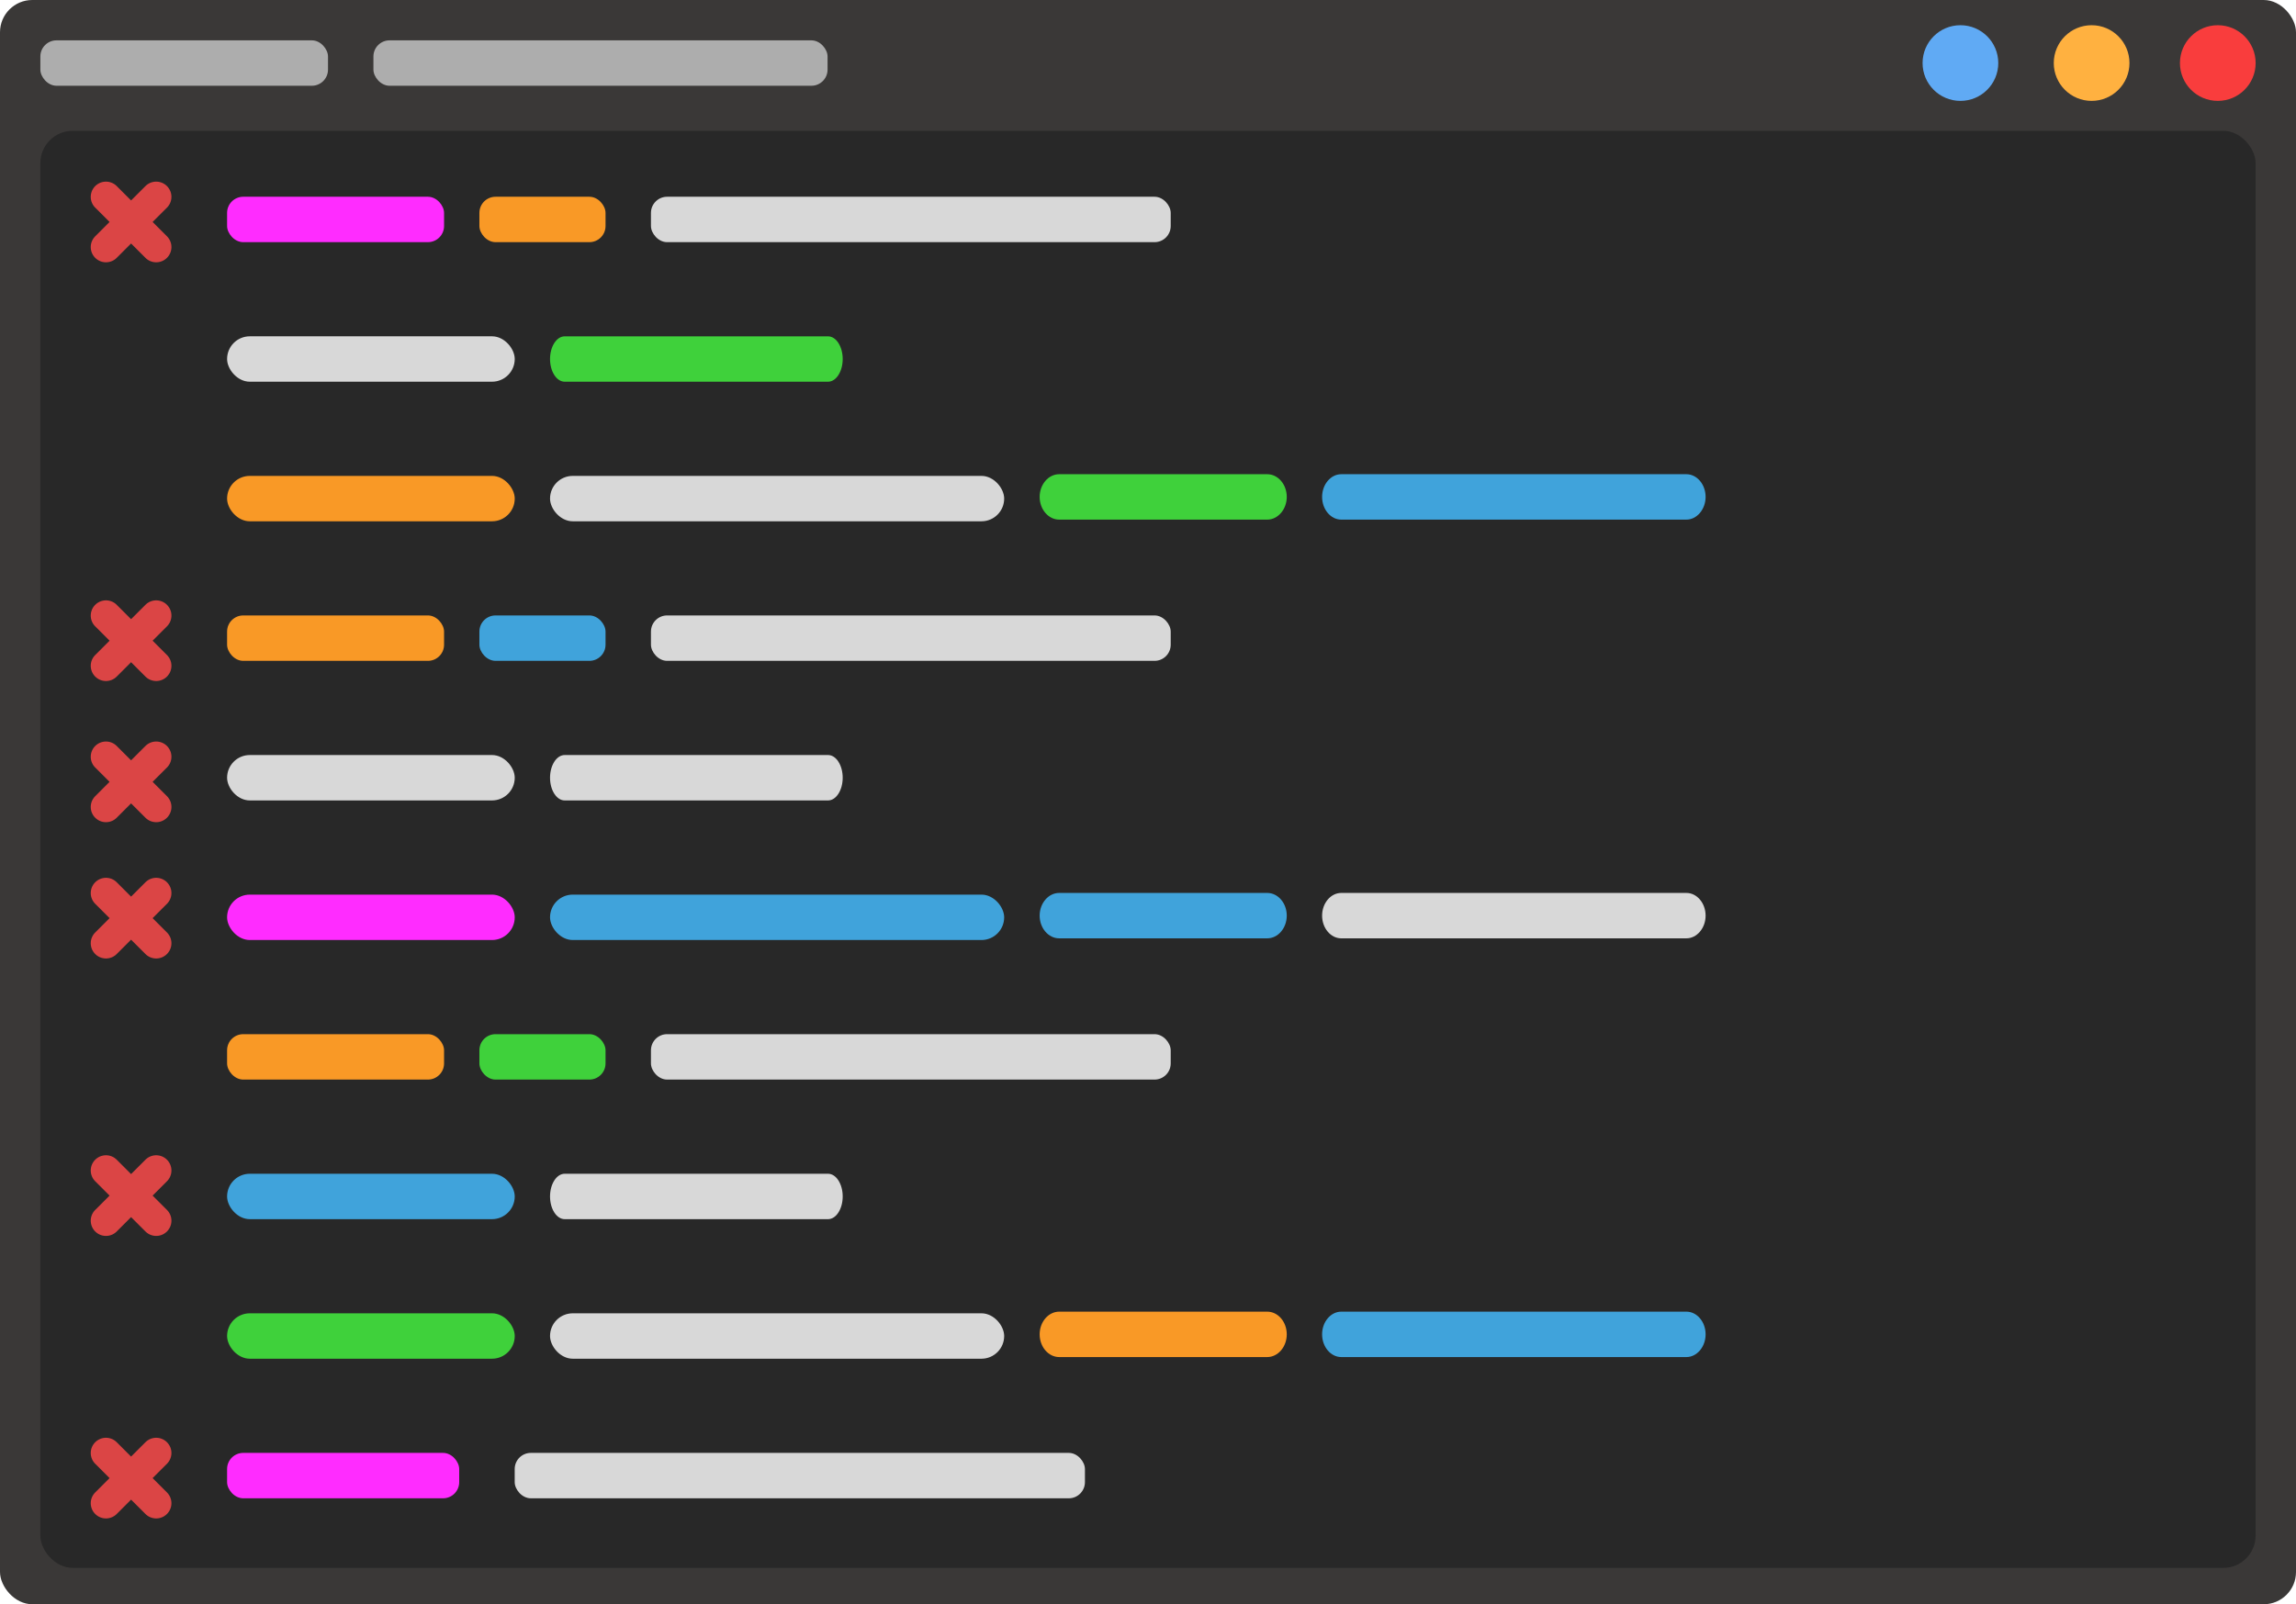 <svg id="window" xmlns="http://www.w3.org/2000/svg" viewBox="0 0 640 447.3"><defs><style>.cls-1{fill:#3a3837;}.cls-2{fill:#282828;}.cls-3{fill:#adadad;}.cls-4{fill:#ff2cff;}.cls-5{fill:#f99926;}.cls-6{fill:#d8d8d8;}.cls-7{fill:#3fd13b;}.cls-8{fill:#40a3db;}.cls-9{fill:#60aaf4;}.cls-10{fill:#ffb140;}.cls-11{fill:#f93d3d;}.cls-12{fill:#db4545;}</style></defs><title>errorwiki_illustration</title><rect class="cls-1" width="640" height="447.3" rx="9" ry="9"/><rect class="cls-2" x="11.25" y="36.48" width="617.49" height="400.68" rx="9" ry="9"/><rect class="cls-3" x="11.25" y="11.25" width="80.18" height="12.66" rx="4.5" ry="4.5"/><rect class="cls-3" x="104.09" y="11.25" width="126.59" height="12.66" rx="4.5" ry="4.5"/><rect class="cls-4" x="63.3" y="54.86" width="60.48" height="12.66" rx="4.5" ry="4.5"/><rect class="cls-5" x="133.63" y="54.86" width="35.16" height="12.66" rx="4.5" ry="4.5"/><rect class="cls-6" x="181.45" y="54.86" width="144.88" height="12.66" rx="4.5" ry="4.5"/><rect class="cls-6" x="63.3" y="93.77" width="80.18" height="12.66" rx="6.33" ry="6.33"/><path class="cls-7" d="M230.82,122.43H157.4c-2.25,0-4.08-2.84-4.08-6.33h0c0-3.48,1.83-6.32,4.08-6.32h73.42c2.25,0,4.08,2.84,4.08,6.32h0C234.9,119.59,233.07,122.43,230.82,122.43Z" transform="translate(0 -16)"/><rect class="cls-5" x="63.3" y="132.69" width="80.18" height="12.66" rx="6.33" ry="6.33"/><rect class="cls-6" x="153.32" y="132.69" width="126.59" height="12.66" rx="6.33" ry="6.33"/><path class="cls-7" d="M353.24,160.88h-58c-3,0-5.44-2.85-5.44-6.33h0c0-3.48,2.45-6.33,5.44-6.33h58c3,0,5.44,2.85,5.44,6.33h0C358.68,158,356.23,160.88,353.24,160.88Z" transform="translate(0 -16)"/><path class="cls-8" d="M470.08,160.88H373.87c-2.94,0-5.34-2.85-5.34-6.33h0c0-3.48,2.4-6.33,5.34-6.33h96.21c2.94,0,5.35,2.85,5.35,6.33h0C475.43,158,473,160.88,470.08,160.88Z" transform="translate(0 -16)"/><rect class="cls-5" x="63.3" y="171.6" width="60.48" height="12.66" rx="4.5" ry="4.5"/><rect class="cls-8" x="133.63" y="171.6" width="35.16" height="12.66" rx="4.5" ry="4.5"/><rect class="cls-6" x="181.45" y="171.6" width="144.88" height="12.66" rx="4.5" ry="4.5"/><rect class="cls-6" x="63.3" y="210.52" width="80.18" height="12.66" rx="6.33" ry="6.33"/><path class="cls-6" d="M230.82,239.18H157.4c-2.25,0-4.08-2.85-4.08-6.33h0c0-3.48,1.83-6.33,4.08-6.33h73.42c2.25,0,4.08,2.85,4.08,6.33h0C234.9,236.33,233.07,239.18,230.82,239.18Z" transform="translate(0 -16)"/><rect class="cls-4" x="63.3" y="249.44" width="80.18" height="12.66" rx="6.33" ry="6.33"/><rect class="cls-8" x="153.32" y="249.44" width="126.59" height="12.66" rx="6.33" ry="6.33"/><path class="cls-8" d="M353.24,277.63h-58c-3,0-5.44-2.85-5.44-6.33h0c0-3.48,2.45-6.33,5.44-6.33h58c3,0,5.44,2.85,5.44,6.33h0C358.68,274.78,356.23,277.63,353.24,277.63Z" transform="translate(0 -16)"/><path class="cls-6" d="M470.08,277.63H373.87c-2.94,0-5.34-2.85-5.34-6.33h0c0-3.48,2.4-6.33,5.34-6.33h96.21c2.94,0,5.35,2.85,5.35,6.33h0C475.43,274.78,473,277.63,470.08,277.63Z" transform="translate(0 -16)"/><rect class="cls-5" x="63.3" y="288.35" width="60.48" height="12.66" rx="4.5" ry="4.5"/><rect class="cls-7" x="133.63" y="288.35" width="35.16" height="12.66" rx="4.5" ry="4.5"/><rect class="cls-6" x="181.45" y="288.35" width="144.88" height="12.66" rx="4.5" ry="4.5"/><rect class="cls-8" x="63.3" y="327.27" width="80.18" height="12.66" rx="6.33" ry="6.33"/><path class="cls-6" d="M230.82,355.93H157.4c-2.25,0-4.08-2.85-4.08-6.33h0c0-3.48,1.83-6.33,4.08-6.33h73.42c2.25,0,4.08,2.85,4.08,6.33h0C234.9,353.08,233.07,355.93,230.82,355.93Z" transform="translate(0 -16)"/><rect class="cls-7" x="63.3" y="366.18" width="80.18" height="12.66" rx="6.33" ry="6.33"/><rect class="cls-6" x="153.32" y="366.18" width="126.59" height="12.66" rx="6.33" ry="6.33"/><path class="cls-5" d="M353.24,394.38h-58c-3,0-5.44-2.85-5.44-6.33h0c0-3.49,2.45-6.33,5.44-6.33h58c3,0,5.44,2.84,5.44,6.33h0C358.68,391.53,356.23,394.38,353.24,394.38Z" transform="translate(0 -16)"/><path class="cls-8" d="M470.08,394.38H373.87c-2.94,0-5.34-2.85-5.34-6.33h0c0-3.49,2.4-6.33,5.34-6.33h96.21c2.94,0,5.35,2.84,5.35,6.33h0C475.43,391.53,473,394.38,470.08,394.38Z" transform="translate(0 -16)"/><rect class="cls-4" x="63.3" y="405.1" width="64.7" height="12.66" rx="4.5" ry="4.5"/><rect class="cls-6" x="143.47" y="405.1" width="158.95" height="12.66" rx="4.5" ry="4.5"/><circle class="cls-9" cx="546.46" cy="17.58" r="10.55"/><circle class="cls-10" cx="583.03" cy="17.58" r="10.55"/><circle class="cls-11" cx="618.2" cy="17.58" r="10.55"/><path class="cls-12" d="M42.54,77.89l4-4a4.22,4.22,0,0,0-6-6l-4,4-4-4a4.21,4.21,0,0,0-6,6l4,4-4,4a4.22,4.22,0,1,0,6,6l4-4,4,4a4.22,4.22,0,0,0,6-6Z" transform="translate(0 -16)"/><path class="cls-12" d="M42.54,272l4-4a4.22,4.22,0,1,0-6-6l-4,4-4-4a4.21,4.21,0,1,0-6,6l4,4-4,4a4.22,4.22,0,1,0,6,6l4-4,4,4a4.22,4.22,0,1,0,6-6Z" transform="translate(0 -16)"/><path class="cls-12" d="M42.54,349.36l4-4a4.22,4.22,0,1,0-6-6l-4,4-4-4a4.22,4.22,0,1,0-6,6l4,4-4,4a4.22,4.22,0,1,0,6,6l4-4,4,4a4.22,4.22,0,0,0,6-6Z" transform="translate(0 -16)"/><path class="cls-12" d="M42.54,194.64l4-4a4.22,4.22,0,0,0-6-6l-4,4-4-4a4.22,4.22,0,0,0-6,6l4,4-4,4a4.22,4.22,0,1,0,6,6l4-4,4,4a4.22,4.22,0,1,0,6-6Z" transform="translate(0 -16)"/><path class="cls-12" d="M42.54,234l4-4a4.22,4.22,0,1,0-6-6l-4,4-4-4a4.22,4.22,0,1,0-6,6l4,4-4,4a4.22,4.22,0,1,0,6,6l4-4,4,4a4.22,4.22,0,1,0,6-6Z" transform="translate(0 -16)"/><path class="cls-12" d="M42.54,428.13l4-4a4.22,4.22,0,0,0-6-6l-4,4-4-4a4.22,4.22,0,1,0-6,6l4,4-4,4a4.22,4.22,0,1,0,6,6l4-4,4,4a4.22,4.22,0,1,0,6-6Z" transform="translate(0 -16)"/></svg>